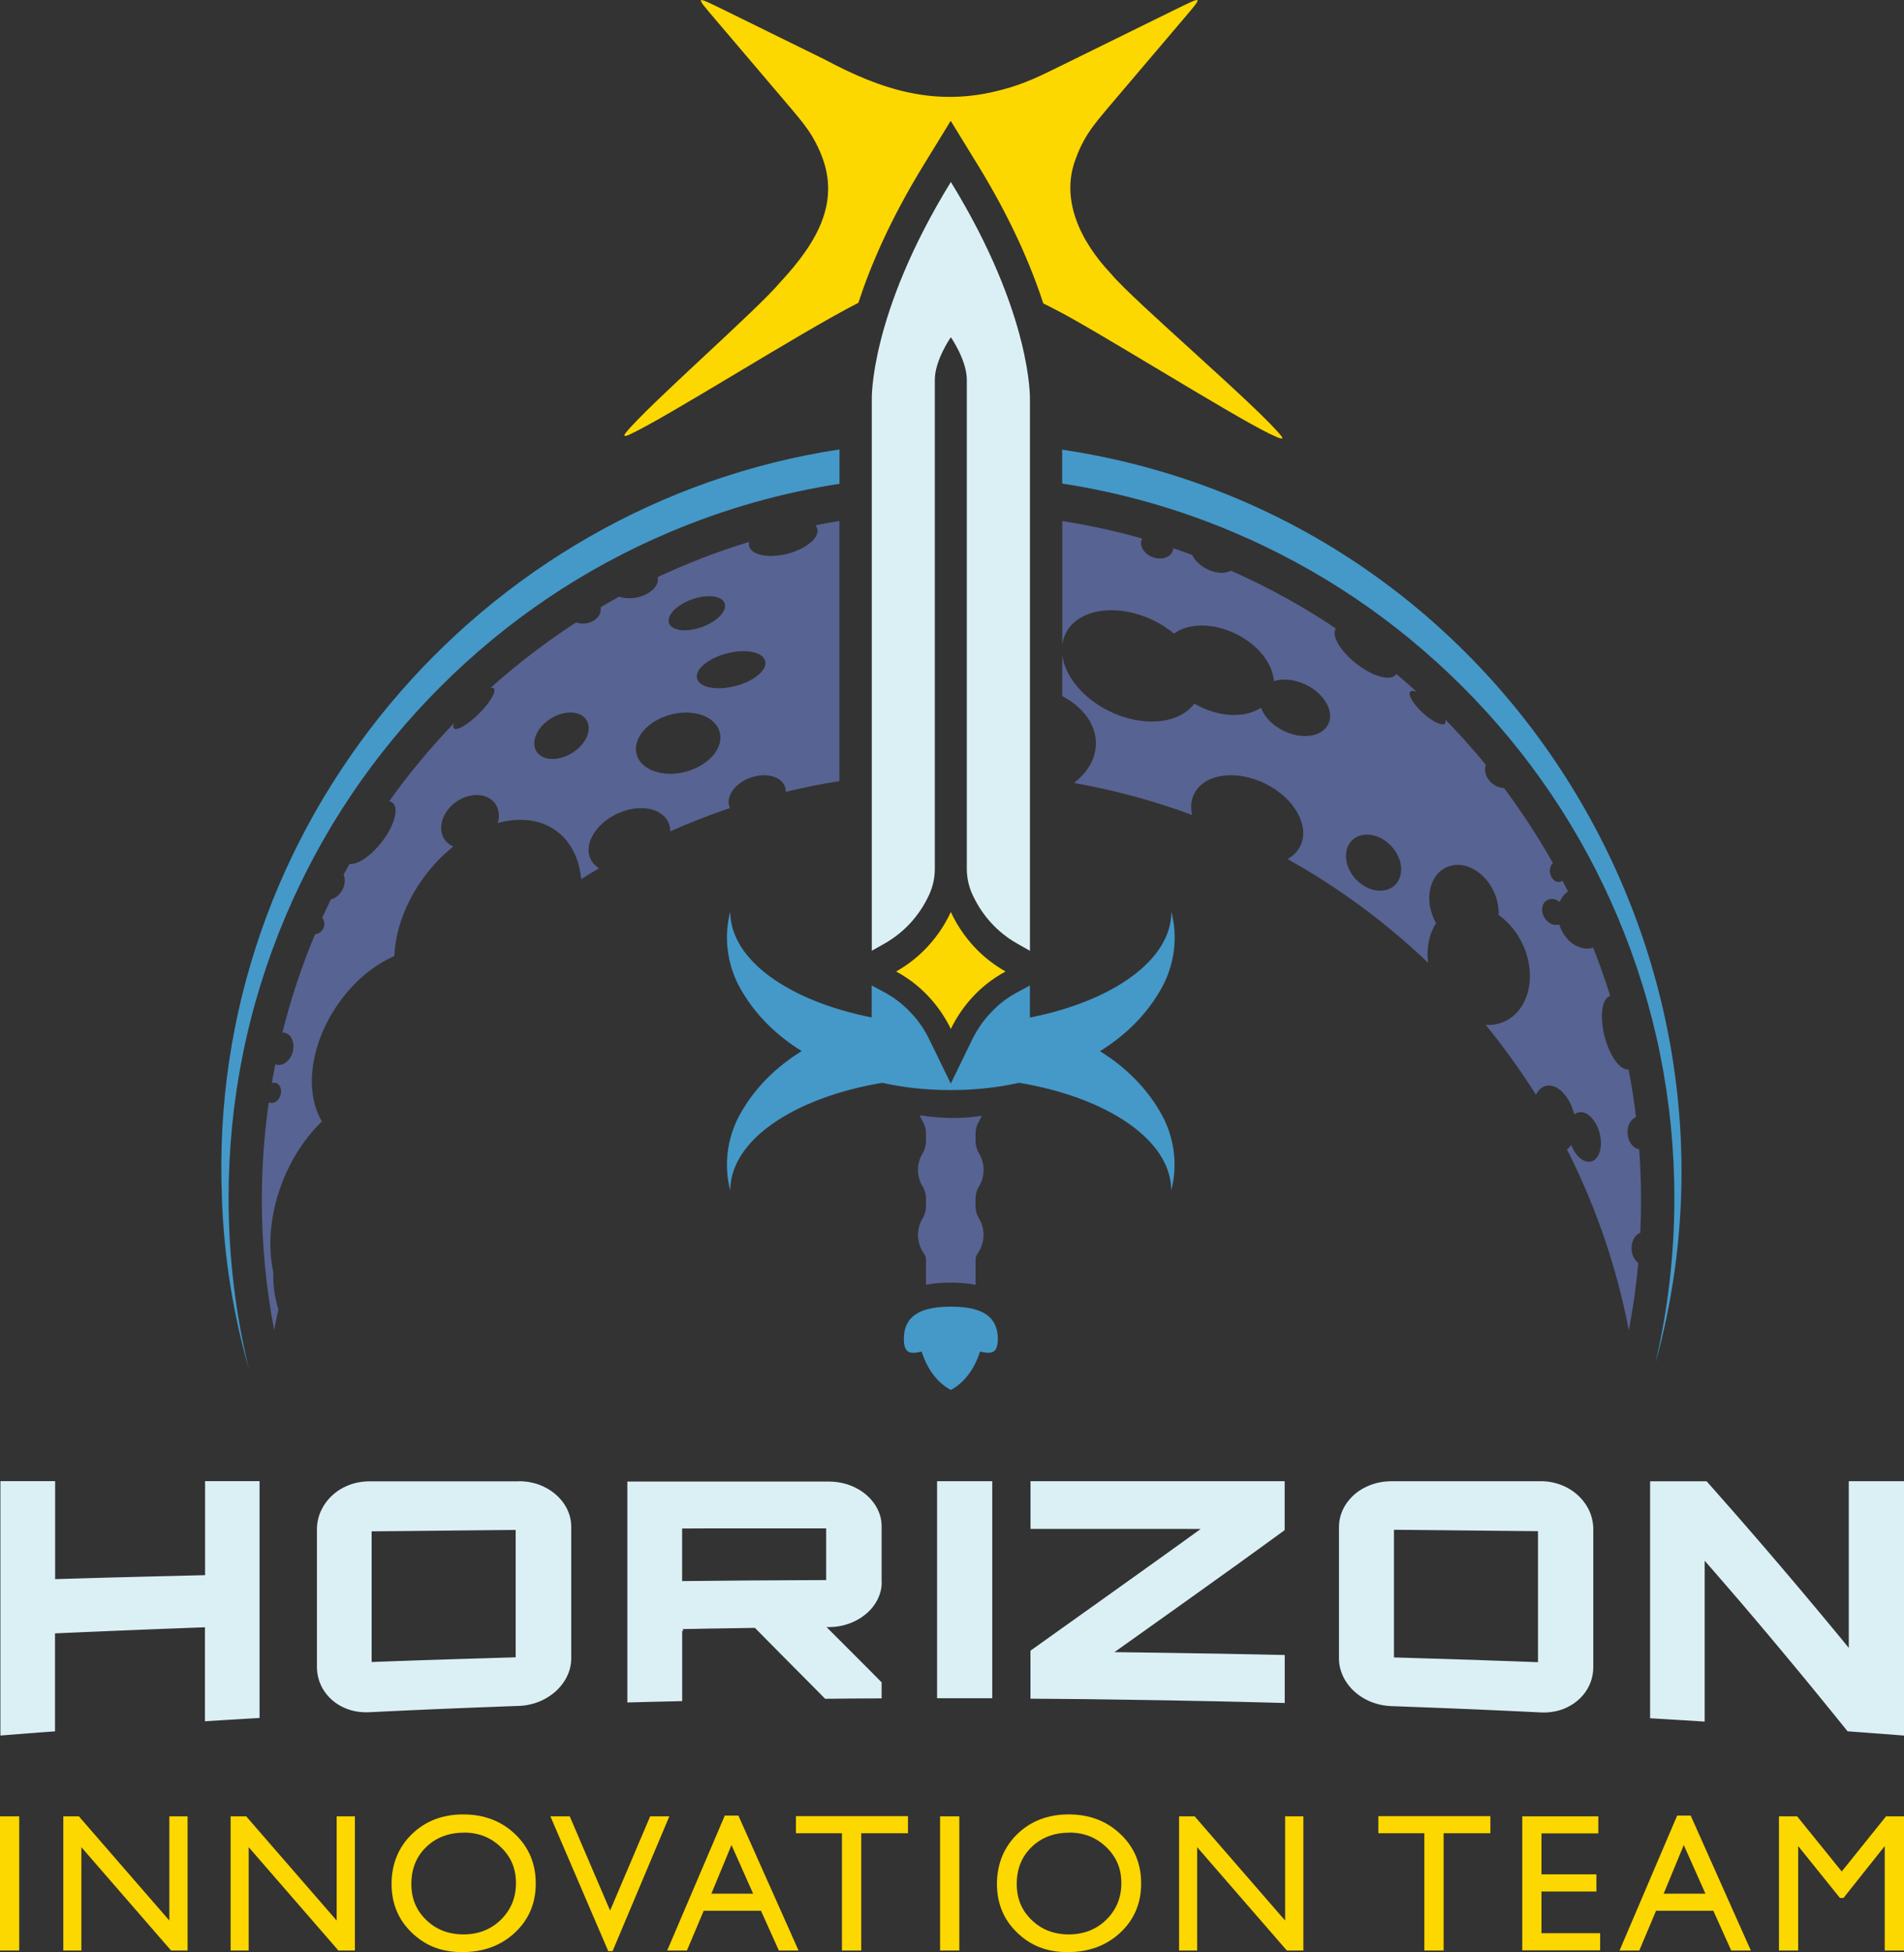 <?xml version="1.0" encoding="UTF-8"?><svg id="Layer_2" xmlns="http://www.w3.org/2000/svg" viewBox="0 0 327.84 335.99"><rect x="0" y="0" width="327.84" height="335.99" fill="#333333" stroke="none"/><g id="Exports"><g id="logo_-_combomark_-_Horizon_-_vert_stack"><g id="sword"><g id="moon"><path d="M182.89,77.6v5.63c10.1,1.55,19.94,4.33,29.42,8.34,14.82,6.27,28.12,15.24,39.55,26.66,11.43,11.43,20.4,24.73,26.66,39.55,6.49,15.34,9.78,31.64,9.78,48.43,0,9.7-1.11,19.24-3.29,28.52,19.6-70.26-26.34-145.97-102.12-157.34v.21Z" style="fill:#4499c9;"/><path d="M38.21,206.21c.35,10.18,1.96,20.07,4.67,29.51-2.34-9.59-3.52-19.46-3.52-29.51,0-16.79,3.29-33.09,9.78-48.43,6.27-14.82,15.24-28.12,26.66-39.55,11.42-11.43,24.73-20.4,39.55-26.66,9.41-3.98,19.18-6.75,29.2-8.3v-5.92c-61.86,9.42-109.07,64.48-106.33,128.86Z" style="fill:#4499c9;"/><path d="M282.43,212.15c.09-1.85.13-3.72.13-5.59,0-2.94-.11-5.86-.32-8.75-1.02-.16-1.87-1.24-1.99-2.63-.12-1.36.51-2.55,1.45-2.91-.33-2.77-.76-5.51-1.28-8.21-1.43.22-3.25-2.26-4.13-5.66-.9-3.48-.46-6.6.97-6.99-.88-2.82-1.86-5.58-2.94-8.3-2.09.67-4.57-.81-5.64-3.43-.08-.19-.14-.37-.2-.56-.86.28-1.92-.17-2.53-1.14-.69-1.1-.52-2.45.38-3.01.66-.41,1.54-.28,2.23.26.3-.75.79-1.37,1.43-1.78-.32-.63-.63-1.26-.96-1.88-.14.11-.29.19-.46.22-.73.14-1.48-.53-1.66-1.5-.13-.71.07-1.38.48-1.74-2.54-4.5-5.36-8.82-8.44-12.94-.75.02-1.59-.32-2.26-.99-.89-.89-1.2-2.09-.84-2.97-2.22-2.71-4.55-5.31-6.99-7.81.08.29.08.53-.05.68-.46.5-2.17-.31-3.82-1.82-1.65-1.51-2.62-3.13-2.17-3.64.19-.21.6-.18,1.12.02-1.15-1.05-2.33-2.07-3.52-3.08-.02.04-.04.08-.07.11-.92,1.18-3.97.34-6.81-1.88-2.79-2.18-4.35-4.86-3.53-6.07-5.69-3.81-11.73-7.14-18.07-9.94-1.03.6-2.74.5-4.34-.39-1.1-.61-1.92-1.46-2.34-2.32-1.08-.4-2.16-.78-3.25-1.15,0,.16-.04.31-.09.47-.4,1.12-1.92,1.61-3.4,1.08-1.48-.53-2.36-1.86-1.96-2.99.03-.08.07-.15.11-.22-4.48-1.28-9.08-2.28-13.76-3.02v21.33c.08-.68.26-1.33.56-1.95,2.11-4.31,8.91-5.32,15.19-2.25,1.3.63,2.46,1.4,3.49,2.24,2.45-1.8,6.67-1.9,10.63.04,3.88,1.89,6.37,5.16,6.56,8.15,1.54-.5,3.58-.33,5.53.62,3.19,1.56,4.9,4.59,3.84,6.78-1.07,2.19-4.52,2.7-7.7,1.14-1.95-.95-3.34-2.45-3.89-3.98-2.47,1.69-6.59,1.73-10.47-.16-.35-.17-.68-.35-1.01-.54-2.58,3.5-8.81,4.15-14.61,1.32-4.64-2.26-7.69-6.12-8.13-9.72v7.1c3.53,1.88,5.8,4.83,5.8,8.13,0,2.62-1.43,5.02-3.78,6.83,7.01,1.24,13.81,3.09,20.34,5.51-.29-1.26-.2-2.5.34-3.6,1.69-3.47,7.16-4.28,12.21-1.81,5.05,2.47,7.78,7.28,6.08,10.75-.47.96-1.23,1.71-2.19,2.25,8.82,4.92,16.95,10.93,24.2,17.86-.32-2.55.17-4.99,1.37-6.81-.13-.23-.25-.47-.36-.71-1.66-3.64-.69-7.65,2.17-8.94s6.5.61,8.16,4.25c.6,1.33.85,2.71.8,3.98,1.7,1.19,3.19,2.95,4.19,5.14,2.44,5.37,1.01,11.28-3.19,13.19-1.03.47-2.12.65-3.23.58,3.13,3.82,6.02,7.84,8.66,12.03.38-.78.95-1.33,1.67-1.52,1.88-.5,4.06,1.62,4.88,4.73.02.06.03.13.04.19.2-.18.43-.31.69-.37,1.41-.37,3.05,1.22,3.67,3.55.62,2.34-.03,4.53-1.44,4.9-1.26.33-2.71-.91-3.44-2.85-.21.32-.46.58-.74.77,4.92,9.69,8.55,20.15,10.66,31.15.73-3.8,1.27-7.67,1.63-11.6-.62-.46-1.07-1.29-1.15-2.26-.12-1.39.54-2.6,1.52-2.94ZM240.14,152.38c-1.69,1.57-4.68,1.1-6.69-1.06-2.01-2.16-2.27-5.18-.58-6.75s4.68-1.1,6.69,1.06c2.01,2.16,2.27,5.18.58,6.75Z" style="fill:#576392;"/><path d="M140.43,90.42c.14.17.24.36.3.57.4,1.55-1.9,3.48-5.14,4.32-3.24.83-6.19.25-6.59-1.3-.06-.24-.05-.49,0-.74-5.43,1.65-10.69,3.68-15.76,6.06,0,.02.01.05.02.07.28,1.47-1.38,3.01-3.69,3.45-1.09.21-2.12.13-2.95-.16-1.09.6-2.17,1.22-3.24,1.85,0,.03.02.05.03.08.22,1.17-.85,2.36-2.39,2.65-.66.13-1.3.06-1.83-.14-5.21,3.38-10.14,7.15-14.74,11.28.25-.05.45-.03.57.08.5.5-.64,2.44-2.54,4.33-1.9,1.9-3.84,3.03-4.33,2.54-.16-.16-.13-.48.01-.88-4.03,4.19-7.76,8.68-11.15,13.43.21.04.41.11.57.24,1.18.92.34,3.97-1.88,6.81-1.89,2.42-4.16,3.91-5.52,3.74-.34.61-.69,1.23-1.02,1.84.33.74.27,1.75-.24,2.67-.47.85-1.21,1.41-1.95,1.59-.51,1.04-1,2.09-1.48,3.15.34.5.46,1.12.25,1.69-.23.64-.82,1.07-1.5,1.18-2.28,5.43-4.16,11.08-5.61,16.89.15,0,.3.02.45.06,1.15.32,1.73,1.81,1.31,3.32s-1.7,2.47-2.85,2.15c-.05-.01-.09-.04-.14-.06-.22,1.08-.41,2.16-.6,3.24.23-.08.46-.11.69-.04.72.2,1.09,1.13.82,2.08-.27.95-1.07,1.55-1.79,1.35-.08-.02-.16-.06-.24-.1-.78,5.5-1.2,11.11-1.2,16.83,0,7.65.74,15.13,2.12,22.38.23-1.19.48-2.37.75-3.55-.57-1.74-.9-3.69-.9-5.75,0-.22.02-.43.02-.64-1.03-4.65-.55-10.3,1.68-15.85,1.64-4.07,3.99-7.52,6.68-10.11-2.93-4.87-2.15-12.77,2.42-19.68,2.76-4.16,6.38-7.2,10.05-8.78.17-4.34,1.88-9.22,5.13-13.62,1.51-2.04,3.21-3.8,5.02-5.24-.58-.25-1.08-.62-1.45-1.14-1.35-1.87-.5-4.78,1.89-6.51,2.39-1.72,5.42-1.6,6.77.27.68.94.8,2.15.45,3.34,3.74-1.03,7.36-.66,10.12,1.38,2.52,1.86,3.92,4.82,4.24,8.28,1.01-.64,2.03-1.27,3.07-1.88-.63-.39-1.14-.92-1.45-1.58-1.2-2.54.81-6.01,4.51-7.77,3.69-1.76,7.67-1.12,8.87,1.41.24.5.35,1.04.34,1.59,3.35-1.49,6.79-2.83,10.29-4.01-.04-.08-.07-.15-.1-.23-.65-1.81.97-4.05,3.61-5,2.64-.95,5.31-.24,5.96,1.57.1.28.14.57.14.87,3.03-.74,6.11-1.35,9.23-1.85v-44.77c-1.38.22-2.75.46-4.12.73ZM98.53,129.59c-2.38,1.49-5.14,1.37-6.16-.26-1.02-1.63.08-4.17,2.46-5.65,2.38-1.49,5.14-1.37,6.16.26,1.02,1.63-.08,4.17-2.46,5.65ZM119.13,103.17c2.64-.95,5.17-.65,5.64.67.47,1.32-1.29,3.15-3.93,4.09-2.64.95-5.17.65-5.64-.67-.47-1.32,1.29-3.15,3.93-4.09ZM118.07,132.83c-3.95,1.05-7.74-.31-8.46-3.02-.72-2.71,1.91-5.76,5.86-6.81,3.95-1.05,7.74.31,8.46,3.02s-1.91,5.76-5.86,6.81ZM126.61,118.08c-3.24.83-6.19.25-6.59-1.3s1.9-3.48,5.14-4.32c3.24-.84,6.19-.25,6.59,1.3.4,1.55-1.9,3.48-5.14,4.32Z" style="fill:#576392;"/></g><g id="star"><path d="M220.78,75.25c-3.58-4.73-25.68-23.51-29.45-28.1-5.43-5.72-8.84-13.04-6.02-20.05,1.62-4.34,3.6-6.29,7.38-10.79,3.5-4.11,7.32-8.62,10.77-12.67,1.72-2.03,2.86-3.32,2.74-3.57-.09-.3-1.64.5-4.36,1.83-5.21,2.56-14.23,6.99-19.18,9.43-3.32,1.64-6.34,3.15-10.15,4.12-11.37,3.06-20.68.05-30.55-5.23-5.51-2.71-11.64-5.72-17.05-8.38-2.46-1.2-3.94-1.95-4.19-1.81-.29.13.75,1.31,2.44,3.3,3.48,4.09,7.39,8.7,10.94,12.86,3.57,4.27,5.37,5.99,7.06,9.85,3.68,8.31-.13,15.33-6.77,22.49-4.12,4.92-22.97,21.35-26.7,26.03-.36.55-.11.57.51.33,6.39-2.88,29.53-17.64,39.6-22.77,2.09-6.42,5.53-14.43,11.21-23.68l4.69-7.64,4.69,7.64c5.71,9.3,9.16,17.36,11.25,23.79.68.32,1.35.66,2.01,1.02,6.03,2.96,30.1,18.05,36.8,21.33,1.75.84,2.53,1.16,2.31.67Z" style="fill:#fdd700;"/></g><g id="straight_blade"><path d="M163.72,31.32c-14.11,22.98-13.61,37.5-13.61,37.5v94.82l2.16-1.22c3.38-1.9,6.04-4.8,7.7-8.39.65-1.4.99-2.93.99-4.49v-84.17c0-3.38,2.76-7.33,2.76-7.33,0,0,2.75,3.95,2.75,7.33v84.29c.02,1.51.36,3,1,4.37.83,1.79,1.91,3.42,3.21,4.83,1.29,1.41,2.8,2.61,4.49,3.56l2.17,1.23v-94.82s.5-14.53-13.61-37.5Z" style="fill:#dbf0f5;"/></g><path id="grip" d="M168.54,204.25c.52-.84.82-1.84.82-2.9s-.3-2.05-.82-2.9c-.36-.58-.56-1.32-.56-2.08v-1.22c0-.77.2-1.51.56-2.09.2-.32.35-.67.48-1.03-2.45.43-5.99.65-10.64-.07.13.39.3.76.51,1.1.36.58.55,1.32.55,2.09v1.22c0,.76-.19,1.5-.55,2.08-.52.85-.83,1.85-.83,2.9s.3,2.06.83,2.9c.36.59.55,1.33.55,2.09v1.22c0,.76-.19,1.5-.55,2.09-.52.84-.83,1.84-.83,2.9,0,1.24.41,2.38,1.1,3.32.19.24.28.58.28.92v4.35c1.25-.26,2.66-.38,4.27-.38s3.02.13,4.27.38v-4.35c0-.35.1-.68.28-.92.69-.93,1.09-2.07,1.09-3.32,0-1.07-.3-2.06-.82-2.9-.36-.59-.56-1.33-.56-2.09v-1.22c0-.76.2-1.5.56-2.09Z" style="fill:#576392;"/><g id="hilt"><path d="M189.39,180.93c4.41-2.73,8.22-6.4,10.82-11.24,2.06-3.92,2.6-8.57,1.48-12.74-.01,8.3-10.12,15.38-24.36,18.19v-5.52l-2,1.08-.23.12c-.45.25-.89.51-1.28.76-.13.08-.25.17-.37.25-.07.05-.15.1-.22.15-.27.19-.53.39-.79.6-.75.6-1.44,1.28-2.09,2,0,0-.01,0-.02,0-1.15,1.28-2.13,2.72-2.91,4.3l-3.71,7.62-3.71-7.62c-.77-1.58-1.75-3.03-2.9-4.3,0,0-.01,0-.02,0-.65-.72-1.35-1.4-2.09-2-.26-.21-.52-.41-.79-.6-.03-.02-.06-.04-.1-.07-.16-.11-.33-.23-.49-.34-.07-.05-.15-.09-.22-.13-.35-.22-.7-.44-1.07-.63l-2.23-1.2v5.51c-14.23-2.81-24.34-9.89-24.35-18.19-1.12,4.17-.58,8.82,1.48,12.74,2.6,4.84,6.42,8.51,10.82,11.24-4.41,2.73-8.22,6.4-10.82,11.24-2.06,3.92-2.6,8.57-1.48,12.74.01-8.65,10.99-15.98,26.17-18.52,1.7.37,3.4.66,5.07.87,3.55.41,9.12.7,15.38-.28,1.04-.17,2.09-.36,3.14-.59,15.18,2.54,26.16,9.87,26.17,18.52,1.12-4.17.58-8.82-1.48-12.74-2.6-4.84-6.42-8.51-10.82-11.24Z" style="fill:#4499c9;"/></g><g id="Star_Core"><path d="M156.6,168.64c3.01,2.14,5.46,5.05,7.12,8.46,1.66-3.41,4.11-6.32,7.12-8.46.23-.16.46-.32.69-.47.52-.34,1.05-.66,1.61-.96-4.11-2.32-7.4-5.89-9.42-10.24-2.02,4.35-5.31,7.93-9.42,10.24.55.3,1.08.61,1.59.95.25.17.48.32.71.49Z" style="fill:#fdd700;"/></g><g id="pommel"><path d="M158.69,232.63c.69,2.15,2.11,5.03,5.03,6.61,2.92-1.59,4.34-4.46,5.03-6.61,1.86.44,3.06.4,3.06-2.16,0-4.47-3.62-5.57-8.09-5.57s-8.09,1.11-8.09,5.57c0,2.57,1.2,2.6,3.06,2.16Z" style="fill:#4499c9;"/></g></g><g id="txt_-_horizon"><path d="M44.69,254.94c0,.86,0,1.69,0,2.51,0,.81,0,1.61,0,2.39,0,.78,0,1.54,0,2.28,0,.74,0,1.47,0,2.19,0,.72,0,1.42,0,2.11,0,.69,0,1.37,0,2.04s0,1.34,0,1.99c0,.66,0,1.31,0,1.96,0,.65,0,1.29,0,1.94,0,.64,0,1.29,0,1.93,0,.64,0,1.29,0,1.94,0,.65,0,1.3,0,1.96,0,.66,0,1.32,0,1.99,0,.67,0,1.35,0,2.04,0,.69,0,1.39,0,2.11,0,.72,0,1.44,0,2.19,0,.74,0,1.5,0,2.28,0,.78,0,1.57,0,2.39s0,1.65,0,2.51c-.75.04-1.43.08-2.06.12s-1.22.07-1.79.11c-.57.03-1.13.07-1.7.1-.57.03-1.16.07-1.79.11-.63.04-1.31.08-2.06.13,0-.81,0-1.57,0-2.29,0-.72,0-1.4,0-2.06,0-.66,0-1.29,0-1.91,0-.62,0-1.23,0-1.83,0-.61,0-1.21,0-1.83,0-.62,0-1.25,0-1.91,0-.66,0-1.34,0-2.06,0-.72,0-1.48,0-2.29-.86.03-1.69.06-2.48.09-.8.03-1.56.06-2.3.09s-1.46.06-2.16.08c-.7.03-1.38.05-2.05.08-.67.03-1.33.05-1.98.08s-1.3.05-1.94.08c-.65.03-1.29.05-1.94.08-.65.03-1.31.05-1.98.08s-1.35.06-2.05.09c-.7.03-1.42.06-2.16.09-.74.03-1.51.07-2.3.1s-1.62.07-2.48.11c0,.84,0,1.63,0,2.38,0,.75,0,1.46,0,2.15s0,1.34,0,1.99c0,.65,0,1.28,0,1.91,0,.63,0,1.26,0,1.91,0,.65,0,1.3,0,1.99s0,1.4,0,2.15,0,1.54,0,2.38c-.75.06-1.43.11-2.06.15s-1.22.09-1.79.14-1.13.09-1.7.13-1.16.09-1.79.14c-.63.05-1.31.1-2.06.16v-7.35c0-.76,0-1.51,0-2.25v-24.58c0-.74,0-1.48,0-2.25v-7.35h9.42c0,.84,0,1.63,0,2.38s0,1.46,0,2.15,0,1.34,0,1.99,0,1.28,0,1.91,0,1.26,0,1.91,0,1.3,0,1.99,0,1.4,0,2.15c0,.75,0,1.54,0,2.38.86-.03,1.69-.05,2.48-.07.8-.02,1.56-.04,2.3-.07.74-.02,1.46-.04,2.16-.06.7-.02,1.38-.04,2.05-.06.67-.02,1.33-.04,1.98-.05.65-.02,1.3-.03,1.94-.05s1.29-.03,1.94-.05c.65-.02,1.31-.03,1.98-.05.67-.02,1.35-.03,2.05-.05s1.42-.04,2.16-.05c.74-.02,1.51-.04,2.3-.06s1.62-.04,2.48-.06c0-.81,0-1.57,0-2.29,0-.72,0-1.4,0-2.06s0-1.29,0-1.91c0-.62,0-1.23,0-1.83,0-.61,0-1.21,0-1.83,0-.62,0-1.25,0-1.91,0-.66,0-1.34,0-2.06,0-.72,0-1.48,0-2.29h9.42Z" style="fill:#dbf0f5;"/><path d="M89.38,254.94c.82,0,1.62.1,2.38.28.76.18,1.48.45,2.14.8.67.34,1.28.76,1.82,1.23s1.02,1.01,1.41,1.59c.39.58.7,1.22.91,1.88.21.67.32,1.37.32,2.1,0,.82,0,1.61,0,2.36s0,1.48,0,2.18c0,.7,0,1.37,0,2.03,0,.66,0,1.3,0,1.93,0,.63,0,1.25,0,1.87s0,1.23,0,1.85,0,1.24,0,1.87c0,.63,0,1.27,0,1.93s0,1.33,0,2.03c0,.7,0,1.42,0,2.18,0,.75,0,1.54,0,2.36,0,.62-.08,1.23-.24,1.82-.16.59-.39,1.15-.68,1.68-.3.53-.66,1.03-1.07,1.5s-.88.89-1.4,1.27c-.52.38-1.08.71-1.67.99-.6.28-1.23.5-1.89.66-.66.16-1.35.26-2.05.28-.86.03-1.68.06-2.48.09s-1.56.06-2.3.09c-.74.03-1.46.06-2.15.08-.7.03-1.38.05-2.05.08-.67.03-1.33.05-1.98.08-.65.03-1.3.05-1.94.08s-1.29.05-1.94.08c-.65.03-1.31.06-1.98.09-.67.03-1.35.06-2.05.09-.7.03-1.41.06-2.15.1-.74.03-1.5.07-2.3.11-.79.04-1.62.08-2.48.12-.83.04-1.63-.02-2.4-.17s-1.48-.4-2.15-.72c-.67-.32-1.28-.73-1.82-1.2-.54-.47-1.01-1.01-1.4-1.6-.39-.59-.69-1.24-.9-1.93-.21-.69-.32-1.42-.32-2.19,0-.86,0-1.68,0-2.47s0-1.55,0-2.28c0-.73,0-1.44,0-2.13,0-.69,0-1.36,0-2.02,0-.66,0-1.31,0-1.96s0-1.29,0-1.94,0-1.3,0-1.96c0-.66,0-1.33,0-2.02,0-.69,0-1.4,0-2.13,0-.73,0-1.49,0-2.28s0-1.61,0-2.47c0-.65.08-1.29.24-1.9.16-.61.38-1.2.68-1.74.29-.55.65-1.06,1.06-1.54.41-.47.88-.9,1.39-1.28.51-.38,1.07-.7,1.67-.97.6-.27,1.23-.48,1.9-.62s1.36-.22,2.07-.22h25.78ZM63.99,286.06c.83-.03,1.62-.06,2.38-.09.76-.03,1.5-.05,2.21-.08s1.4-.05,2.07-.07c.67-.02,1.33-.05,1.97-.07.64-.02,1.27-.04,1.9-.06.63-.02,1.25-.04,1.87-.06s1.24-.04,1.87-.06c.63-.02,1.26-.04,1.9-.06.64-.02,1.3-.04,1.97-.06.67-.02,1.36-.04,2.07-.06.71-.02,1.45-.04,2.21-.07.76-.02,1.56-.05,2.38-.07,0-.88,0-1.71,0-2.51,0-.8,0-1.56,0-2.3s0-1.45,0-2.14,0-1.37,0-2.03c0-.67,0-1.32,0-1.98,0-.66,0-1.32,0-1.98,0-.67,0-1.34,0-2.03,0-.69,0-1.4,0-2.14s0-1.5,0-2.3c0-.8,0-1.63,0-2.51-.83,0-1.62.01-2.38.02-.76,0-1.5.01-2.21.02s-1.4.01-2.07.02c-.67,0-1.33.01-1.97.02-.64,0-1.27.01-1.9.02-.63,0-1.25.01-1.87.02s-1.24.01-1.87.02-1.26.01-1.9.02-1.3.01-1.97.02c-.67,0-1.36.01-2.07.02-.71,0-1.45.01-2.21.02-.76,0-1.56.02-2.38.02,0,.82,0,1.6,0,2.35,0,.75,0,1.47,0,2.17s0,1.37,0,2.03c0,.66,0,1.3,0,1.92,0,.63,0,1.25,0,1.86,0,.62,0,1.23,0,1.84,0,.62,0,1.23,0,1.86,0,.63,0,1.27,0,1.92,0,.66,0,1.33,0,2.03,0,.7,0,1.42,0,2.17s0,1.53,0,2.35Z" style="fill:#dbf0f5;"/><path d="M151.82,272.33c0,.7-.11,1.38-.33,2.03s-.52,1.26-.92,1.83c-.39.57-.87,1.1-1.42,1.56s-1.16.88-1.84,1.22c-.67.34-1.4.61-2.16.79-.77.19-1.57.29-2.4.29-.17,0-.26,0-.43,0,.44.44.89.89,1.34,1.34.45.45.91.9,1.36,1.36.46.45.91.91,1.37,1.37.46.46.92.91,1.37,1.37.46.46.91.91,1.37,1.37.45.45.9.91,1.35,1.36.45.45.89.9,1.32,1.34,0,.55,0,.96,0,1.38,0,.41,0,.83,0,1.38-.78,0-1.48,0-2.13.01-.65,0-1.26,0-1.85.01s-1.17,0-1.76.01c-.59,0-1.2.01-1.85.02-.65,0-1.35.01-2.13.02-.61-.61-1.17-1.18-1.71-1.73s-1.05-1.06-1.54-1.55c-.49-.5-.96-.97-1.43-1.44-.46-.47-.92-.93-1.37-1.38-.45-.46-.91-.92-1.37-1.38-.46-.47-.94-.95-1.43-1.44s-1-1.01-1.54-1.56c-.54-.54-1.11-1.12-1.71-1.73-.84.01-1.6.02-2.32.04-.72.01-1.39.02-2.04.03-.65.01-1.28.02-1.9.03s-1.25.02-1.9.03c-.65.01-1.32.02-2.04.04-.72.01-1.49.03-2.32.04.12,0,.18.1.18.31,0,0-.12,0-.18-.05,0,.81,0,1.55,0,2.25s0,1.35,0,1.98c0,.63,0,1.24,0,1.84,0,.61,0,1.21,0,1.84,0,.63,0,1.28,0,1.98,0,.7,0,1.44,0,2.25-.75.02-1.43.03-2.07.05-.63.01-1.22.03-1.8.04s-1.13.03-1.7.04c-.57.01-1.16.03-1.8.05-.63.02-1.31.03-2.07.05,0-.85,0-1.67,0-2.47,0-.8,0-1.58,0-2.34,0-.76,0-1.51,0-2.23,0-.73,0-1.44,0-2.14,0-.7,0-1.38,0-2.06,0-.68,0-1.34,0-2,0-.66,0-1.31,0-1.95,0-.64,0-1.28,0-1.92,0-.64,0-1.27,0-1.9,0-.63,0-1.27,0-1.9,0-.64,0-1.28,0-1.92,0-.64,0-1.29,0-1.95,0-.66,0-1.32,0-2,0-.68,0-1.36,0-2.06,0-.7,0-1.41,0-2.14,0-.73,0-1.47,0-2.23,0-.76,0-1.54,0-2.34,0-.8,0-1.62,0-2.47.87,0,1.71,0,2.53,0h2.38c.77,0,1.53,0,2.26,0h6.26c.66,0,1.32,0,1.98,0h5.89c.66,0,1.34,0,2.02,0h8.88c.82,0,1.66,0,2.53,0,.83,0,1.64.1,2.4.28.77.18,1.49.45,2.16.78.67.34,1.29.74,1.83,1.21.55.46,1.02.99,1.42,1.56s.7,1.18.92,1.83.32,1.33.32,2.03c0,.77,0,1.47,0,2.12,0,.65,0,1.25,0,1.84,0,.59,0,1.16,0,1.75,0,.59,0,1.19,0,1.84,0,.65,0,1.34,0,2.12ZM117.45,272.13c.83,0,1.62-.02,2.38-.02.76,0,1.5-.01,2.21-.02.71,0,1.4-.01,2.07-.02.67,0,1.33-.01,1.97-.02.64,0,1.28-.01,1.9-.02.63,0,1.25,0,1.87-.01.62,0,1.24,0,1.87-.01s1.26,0,1.9-.01c.64,0,1.3,0,1.97-.01.67,0,1.36,0,2.07-.01.71,0,1.45,0,2.21-.01s1.56,0,2.38-.01c0-.89,0-1.67,0-2.39s0-1.39,0-2.06,0-1.33,0-2.06c0-.72,0-1.5,0-2.39-.83,0-1.62,0-2.38,0-.76,0-1.5,0-2.21,0-.71,0-1.4,0-2.07,0-.67,0-1.33,0-1.97,0-.64,0-1.28,0-1.9,0-.63,0-1.25,0-1.87,0s-1.24,0-1.87,0-1.26,0-1.9,0c-.64,0-1.3,0-1.97,0-.67,0-1.36,0-2.07,0s-1.45,0-2.21.01c-.76,0-1.56,0-2.38.01,0,.72,0,1.37,0,1.97s0,1.17,0,1.71c0,.55,0,1.08,0,1.63,0,.55,0,1.11,0,1.71,0,.6,0,1.25,0,1.97Z" style="fill:#dbf0f5;"/><path d="M161.37,254.94h9.48c0,.88,0,1.73,0,2.56,0,.83,0,1.64,0,2.43,0,.79,0,1.56,0,2.31,0,.75,0,1.49,0,2.21,0,.72,0,1.43,0,2.12,0,.7,0,1.38,0,2.06,0,.68,0,1.35,0,2.01,0,.67,0,1.33,0,1.99,0,.66,0,1.32,0,1.98,0,.66,0,1.32,0,1.99,0,.67,0,1.34,0,2.01,0,.68,0,1.36,0,2.06,0,.7,0,1.4,0,2.12,0,.72,0,1.45,0,2.21,0,.75,0,1.52,0,2.31,0,.79,0,1.59,0,2.42,0,.83,0,1.68,0,2.56-.76,0-1.44,0-2.08,0-.64,0-1.23,0-1.81,0-.58,0-1.14,0-1.72,0-.58,0-1.17,0-1.81,0-.64,0-1.32,0-2.08,0,0-.88,0-1.73,0-2.56s0-1.64,0-2.42v-2.31c0-.75,0-1.49,0-2.21s0-1.43,0-2.12v-4.07c0-.67,0-1.33,0-1.99v-1.98c0-.66,0-1.32,0-1.99v-2.01c0-.68,0-1.36,0-2.06v-2.12c0-.72,0-1.45,0-2.21s0-1.52,0-2.31v-2.42c0-.83,0-1.68,0-2.56Z" style="fill:#dbf0f5;"/><path d="M177.42,254.94h43.78c0,.84,0,1.58,0,2.26,0,.68,0,1.32,0,1.95,0,.63,0,1.26,0,1.95s0,1.42,0,2.26c-.69.5-1.36.99-2.01,1.46s-1.28.93-1.9,1.38c-.62.45-1.22.88-1.81,1.31-.59.42-1.17.84-1.73,1.25-.57.41-1.12.81-1.67,1.2-.55.39-1.08.78-1.62,1.16-.53.38-1.06.76-1.58,1.13s-1.04.75-1.56,1.12c-.52.37-1.03.74-1.55,1.11s-1.04.74-1.56,1.11c-.52.37-1.05.75-1.58,1.13-.53.38-1.07.76-1.62,1.15-.55.39-1.1.78-1.67,1.19-.57.4-1.14.81-1.73,1.23s-1.19.85-1.81,1.29c-.62.44-1.25.89-1.9,1.35s-1.32.94-2.01,1.43c.84,0,1.65.02,2.43.03.78,0,1.54.02,2.27.03.74,0,1.45.02,2.15.03.7,0,1.38.02,2.04.03.67,0,1.32.02,1.97.03.65,0,1.28.02,1.91.03.63,0,1.26.02,1.89.03s1.26.02,1.89.03c.63.01,1.27.02,1.91.03.65.01,1.3.02,1.97.04.67.01,1.35.02,2.04.04.7.01,1.41.03,2.15.04.74.01,1.49.03,2.27.05s1.59.03,2.43.05c0,.83,0,1.55,0,2.22s0,1.29,0,1.91c0,.62,0,1.24,0,1.91,0,.67,0,1.39,0,2.22-.88-.02-1.73-.05-2.56-.07-.83-.02-1.65-.04-2.45-.06-.8-.02-1.58-.04-2.34-.06s-1.51-.04-2.25-.05c-.74-.02-1.46-.03-2.17-.05-.71-.02-1.41-.03-2.1-.04-.69-.01-1.38-.03-2.05-.04-.68-.01-1.35-.03-2.01-.04-.67-.01-1.33-.02-1.99-.04-.66-.01-1.32-.02-1.97-.03-.66-.01-1.31-.02-1.97-.03-.66-.01-1.32-.02-1.99-.03-.67-.01-1.34-.02-2.01-.03s-1.36-.02-2.05-.03c-.69,0-1.39-.02-2.1-.03s-1.43-.02-2.17-.03c-.74,0-1.49-.02-2.25-.02-.76,0-1.54-.02-2.34-.02-.8,0-1.61-.01-2.45-.02-.83,0-1.69-.01-2.56-.02,0-.83,0-1.55,0-2.22s0-1.29,0-1.91c0-.62,0-1.24,0-1.91,0-.67,0-1.39,0-2.22.69-.49,1.36-.97,2.01-1.43.65-.46,1.29-.92,1.9-1.36.62-.44,1.22-.87,1.81-1.29.59-.42,1.17-.83,1.73-1.23.57-.4,1.12-.8,1.67-1.19.55-.39,1.08-.77,1.62-1.15s1.06-.75,1.58-1.13c.52-.37,1.04-.74,1.56-1.11.52-.37,1.03-.74,1.55-1.11s1.04-.74,1.56-1.11c.52-.37,1.05-.75,1.58-1.13.53-.38,1.07-.77,1.62-1.16.55-.39,1.1-.79,1.67-1.19.57-.41,1.14-.82,1.73-1.24.59-.42,1.19-.85,1.81-1.3.62-.44,1.25-.9,1.9-1.37.65-.47,1.32-.95,2.01-1.45-.84,0-1.64,0-2.43-.01s-1.54,0-2.27,0c-.73,0-1.45,0-2.14,0-.7,0-1.38,0-2.04,0s-1.32,0-1.97,0c-.65,0-1.28,0-1.91,0-.63,0-1.26,0-1.89,0-.63,0-1.26,0-1.89,0-.63,0-1.27,0-1.91,0-.65,0-1.3,0-1.97,0-.67,0-1.35,0-2.04,0s-1.41,0-2.14,0c-.73,0-1.49,0-2.27,0s-1.59,0-2.43,0c0-.81,0-1.52,0-2.18s0-1.27,0-1.87c0-.61,0-1.21,0-1.87,0-.66,0-1.37,0-2.18Z" style="fill:#dbf0f5;"/><path d="M265.34,254.94c.7,0,1.39.07,2.05.22s1.29.35,1.89.62c.6.27,1.16.59,1.67.97s.98.81,1.4,1.28c.41.47.77.99,1.07,1.54.3.55.53,1.14.68,1.75.16.61.24,1.25.24,1.9,0,.86,0,1.68,0,2.48s0,1.55,0,2.28,0,1.44,0,2.13c0,.69,0,1.36,0,2.03,0,.66,0,1.31,0,1.96,0,.65,0,1.29,0,1.94,0,.65,0,1.3,0,1.96,0,.66,0,1.34,0,2.03,0,.69,0,1.4,0,2.13,0,.73,0,1.49,0,2.28,0,.79,0,1.61,0,2.48,0,.76-.11,1.5-.32,2.19-.21.69-.52,1.34-.91,1.93-.39.59-.87,1.13-1.41,1.6s-1.16.87-1.82,1.2-1.39.57-2.14.72-1.56.22-2.38.18c-.86-.04-1.68-.08-2.48-.12s-1.56-.07-2.3-.11c-.74-.03-1.46-.07-2.15-.1-.7-.03-1.38-.06-2.05-.09-.67-.03-1.32-.06-1.98-.09-.65-.03-1.3-.06-1.94-.08-.64-.03-1.29-.05-1.94-.08s-1.31-.05-1.98-.08c-.67-.03-1.35-.05-2.05-.08-.7-.03-1.41-.06-2.15-.08s-1.5-.06-2.3-.09c-.79-.03-1.62-.06-2.48-.09-.71-.03-1.4-.12-2.07-.28-.66-.16-1.3-.38-1.9-.66-.6-.28-1.16-.61-1.67-.99-.51-.38-.98-.8-1.39-1.27-.41-.46-.77-.97-1.06-1.5-.29-.53-.52-1.1-.68-1.68-.16-.59-.24-1.2-.24-1.82,0-.82,0-1.61,0-2.36s0-1.48,0-2.18c0-.7,0-1.38,0-2.04,0-.66,0-1.3,0-1.93s0-1.25,0-1.87c0-.62,0-1.23,0-1.85,0-.62,0-1.24,0-1.87s0-1.27,0-1.93c0-.66,0-1.34,0-2.04,0-.7,0-1.42,0-2.18,0-.75,0-1.54,0-2.36,0-.73.11-1.43.32-2.1.21-.67.51-1.3.9-1.88.39-.58.86-1.12,1.4-1.6.54-.48,1.15-.89,1.82-1.23s1.39-.61,2.15-.8c.76-.18,1.57-.28,2.4-.28h25.78ZM240.02,285.27c.83.02,1.62.05,2.38.07.76.02,1.5.04,2.21.07.71.02,1.4.04,2.07.06s1.33.04,1.97.06c.64.02,1.28.04,1.9.06.63.02,1.25.04,1.87.06s1.24.04,1.87.06,1.26.04,1.9.07c.64.02,1.3.05,1.97.07.67.02,1.36.05,2.07.07.71.03,1.45.05,2.21.08s1.56.06,2.38.09c0-.82,0-1.6,0-2.35s0-1.47,0-2.17,0-1.37,0-2.03c0-.66,0-1.3,0-1.93,0-.63,0-1.25,0-1.87,0-.62,0-1.23,0-1.85,0-.62,0-1.24,0-1.87,0-.63,0-1.27,0-1.93s0-1.33,0-2.03c0-.7,0-1.42,0-2.17,0-.75,0-1.53,0-2.35-.83,0-1.62-.02-2.38-.02-.76,0-1.5-.02-2.21-.02-.71,0-1.4-.01-2.07-.02s-1.33-.01-1.97-.02c-.64,0-1.27-.01-1.9-.02s-1.25-.01-1.87-.02c-.62,0-1.24-.01-1.87-.02s-1.26-.01-1.9-.02c-.64,0-1.3-.01-1.97-.02-.67,0-1.36-.01-2.07-.02-.71,0-1.45-.01-2.21-.02-.76,0-1.56-.01-2.38-.02,0,.88,0,1.71,0,2.51,0,.8,0,1.56,0,2.3,0,.74,0,1.45,0,2.14s0,1.37,0,2.04,0,1.33,0,1.98,0,1.32,0,1.98c0,.67,0,1.34,0,2.04s0,1.4,0,2.14,0,1.5,0,2.3c0,.8,0,1.63,0,2.51Z" style="fill:#dbf0f5;"/><path d="M318.29,254.94h9.55v43.78c-.78-.06-1.48-.12-2.13-.17-.65-.05-1.26-.1-1.85-.14-.59-.05-1.17-.09-1.76-.13s-1.2-.09-1.85-.14-1.35-.1-2.13-.16c-.55-.68-1.08-1.34-1.6-1.98-.52-.64-1.02-1.26-1.52-1.87-.49-.61-.97-1.2-1.44-1.77-.47-.58-.93-1.14-1.38-1.69s-.9-1.09-1.33-1.62-.87-1.05-1.29-1.56-.85-1.02-1.26-1.52-.83-1-1.24-1.49c-.41-.49-.82-.98-1.23-1.47-.41-.49-.82-.98-1.23-1.47-.41-.49-.83-.98-1.24-1.47-.42-.49-.84-.99-1.26-1.49s-.86-1.01-1.29-1.52c-.44-.51-.88-1.03-1.33-1.56-.45-.53-.91-1.06-1.39-1.61-.47-.55-.95-1.11-1.45-1.68-.49-.57-1-1.15-1.52-1.75-.52-.6-1.05-1.21-1.6-1.83,0,.85,0,1.67,0,2.46,0,.79,0,1.56,0,2.3s0,1.46,0,2.16,0,1.38,0,2.05c0,.67,0,1.33,0,1.98s0,1.29,0,1.93c0,.64,0,1.28,0,1.92,0,.64,0,1.28,0,1.93,0,.65,0,1.31,0,1.98,0,.67,0,1.35,0,2.05,0,.7,0,1.42,0,2.16,0,.74,0,1.5,0,2.3,0,.79,0,1.61,0,2.46-.75-.05-1.43-.09-2.06-.13s-1.22-.07-1.79-.11c-.57-.03-1.13-.07-1.7-.1s-1.16-.07-1.79-.11c-.63-.04-1.31-.08-2.06-.12,0-.86,0-1.7,0-2.51s0-1.61,0-2.39c0-.78,0-1.54,0-2.28,0-.74,0-1.47,0-2.19,0-.72,0-1.42,0-2.11,0-.69,0-1.37,0-2.05,0-.67,0-1.34,0-2,0-.66,0-1.31,0-1.96,0-.65,0-1.3,0-1.94,0-.64,0-1.29,0-1.93,0-.64,0-1.29,0-1.94,0-.65,0-1.3,0-1.96,0-.66,0-1.32,0-2,0-.67,0-1.35,0-2.05,0-.69,0-1.4,0-2.11,0-.72,0-1.45,0-2.19,0-.74,0-1.5,0-2.28s0-1.57,0-2.39c0-.82,0-1.65,0-2.51h9.73c.58.65,1.14,1.28,1.68,1.9.55.62,1.08,1.22,1.59,1.8.52.59,1.02,1.16,1.51,1.72.49.56.98,1.11,1.45,1.66s.94,1.08,1.39,1.6c.46.53.91,1.05,1.35,1.56.45.52.89,1.03,1.32,1.53.44.51.87,1.01,1.3,1.52s.87,1.01,1.3,1.52c.43.51.87,1.02,1.3,1.53.44.51.88,1.03,1.32,1.56.44.53.9,1.06,1.35,1.6s.92,1.1,1.39,1.66c.47.56.95,1.14,1.45,1.73.49.59,1,1.2,1.51,1.82.52.62,1.05,1.26,1.59,1.92.54.66,1.1,1.34,1.68,2.05,0-.88,0-1.73,0-2.55s0-1.61,0-2.38c0-.77,0-1.51,0-2.24,0-.73,0-1.43,0-2.13,0-.69,0-1.38,0-2.05,0-.67,0-1.34,0-2,0-.66,0-1.32,0-1.99s0-1.33,0-2c0-.67,0-1.36,0-2.05,0-.7,0-1.4,0-2.13,0-.73,0-1.47,0-2.24,0-.77,0-1.56,0-2.38s0-1.67,0-2.55Z" style="fill:#dbf0f5;"/></g><g id="txt_-_innovation_team"><path d="M0,312.62h3.31v23.1H0v-23.1Z" style="fill:#fdd700;"/><path d="M29.16,312.62h3.14v23.1h-2.84l-15.45-17.79v17.79h-3.11v-23.1h2.68l15.58,17.94v-17.94Z" style="fill:#fdd700;"/><path d="M57.97,312.62h3.14v23.1h-2.84l-15.45-17.79v17.79h-3.11v-23.1h2.68l15.58,17.94v-17.94Z" style="fill:#fdd700;"/><path d="M79.77,312.29c3.57,0,6.54,1.13,8.92,3.39,2.37,2.26,3.56,5.09,3.56,8.5s-1.2,6.23-3.59,8.46c-2.4,2.23-5.42,3.35-9.06,3.35s-6.38-1.12-8.7-3.35c-2.32-2.23-3.48-5.03-3.48-8.39s1.17-6.31,3.5-8.57c2.34-2.26,5.29-3.39,8.86-3.39ZM79.9,315.43c-2.64,0-4.82.83-6.52,2.48s-2.55,3.76-2.55,6.33.85,4.56,2.56,6.22c1.71,1.65,3.84,2.48,6.41,2.48s4.73-.84,6.45-2.53c1.72-1.69,2.59-3.79,2.59-6.3s-.86-4.51-2.59-6.18c-1.72-1.67-3.84-2.51-6.35-2.51Z" style="fill:#fdd700;"/><path d="M111.96,312.62h3.29l-9.77,23.2h-.75l-9.96-23.2h3.33l6.95,16.22,6.9-16.22Z" style="fill:#fdd700;"/><path d="M124.82,312.49h2.32l10.36,23.23h-3.39l-3.08-6.85h-9.86l-2.89,6.85h-3.4l9.92-23.23ZM129.68,325.93l-3.73-8.37-3.46,8.37h7.18Z" style="fill:#fdd700;"/><path d="M137.04,312.59h19.3v2.94h-8.05v20.19h-3.32v-20.19h-7.92v-2.94Z" style="fill:#fdd700;"/><path d="M161.87,312.62h3.31v23.1h-3.31v-23.1Z" style="fill:#fdd700;"/><path d="M184.01,312.29c3.57,0,6.54,1.13,8.92,3.39s3.56,5.09,3.56,8.5-1.2,6.23-3.59,8.46c-2.4,2.23-5.42,3.35-9.06,3.35s-6.38-1.12-8.7-3.35c-2.32-2.23-3.48-5.03-3.48-8.39s1.17-6.31,3.5-8.57,5.29-3.39,8.86-3.39ZM184.14,315.43c-2.64,0-4.82.83-6.52,2.48s-2.55,3.76-2.55,6.33.85,4.56,2.56,6.22,3.84,2.48,6.41,2.48,4.73-.84,6.45-2.53c1.72-1.69,2.59-3.79,2.59-6.3s-.86-4.51-2.59-6.18-3.84-2.51-6.35-2.51Z" style="fill:#fdd700;"/><path d="M221.28,312.62h3.14v23.1h-2.84l-15.45-17.79v17.79h-3.11v-23.1h2.68l15.58,17.94v-17.94Z" style="fill:#fdd700;"/><path d="M237.32,312.59h19.3v2.94h-8.05v20.19h-3.32v-20.19h-7.92v-2.94Z" style="fill:#fdd700;"/><path d="M262.11,312.62h13.1v2.94h-9.79v7.04h9.46v2.96h-9.46v7.18h10.1v2.94h-13.41v-23.07Z" style="fill:#fdd700;"/><path d="M288.79,312.49h2.32l10.36,23.23h-3.38l-3.08-6.85h-9.86l-2.89,6.85h-3.4l9.92-23.23ZM293.65,325.93l-3.73-8.37-3.46,8.37h7.18Z" style="fill:#fdd700;"/><path d="M324.75,312.62h3.09v23.1h-3.32v-17.98l-7.1,8.93h-.61l-7.19-8.93v17.98h-3.31v-23.1h3.13l7.68,9.49,7.63-9.49Z" style="fill:#fdd700;"/></g></g></g></svg>
